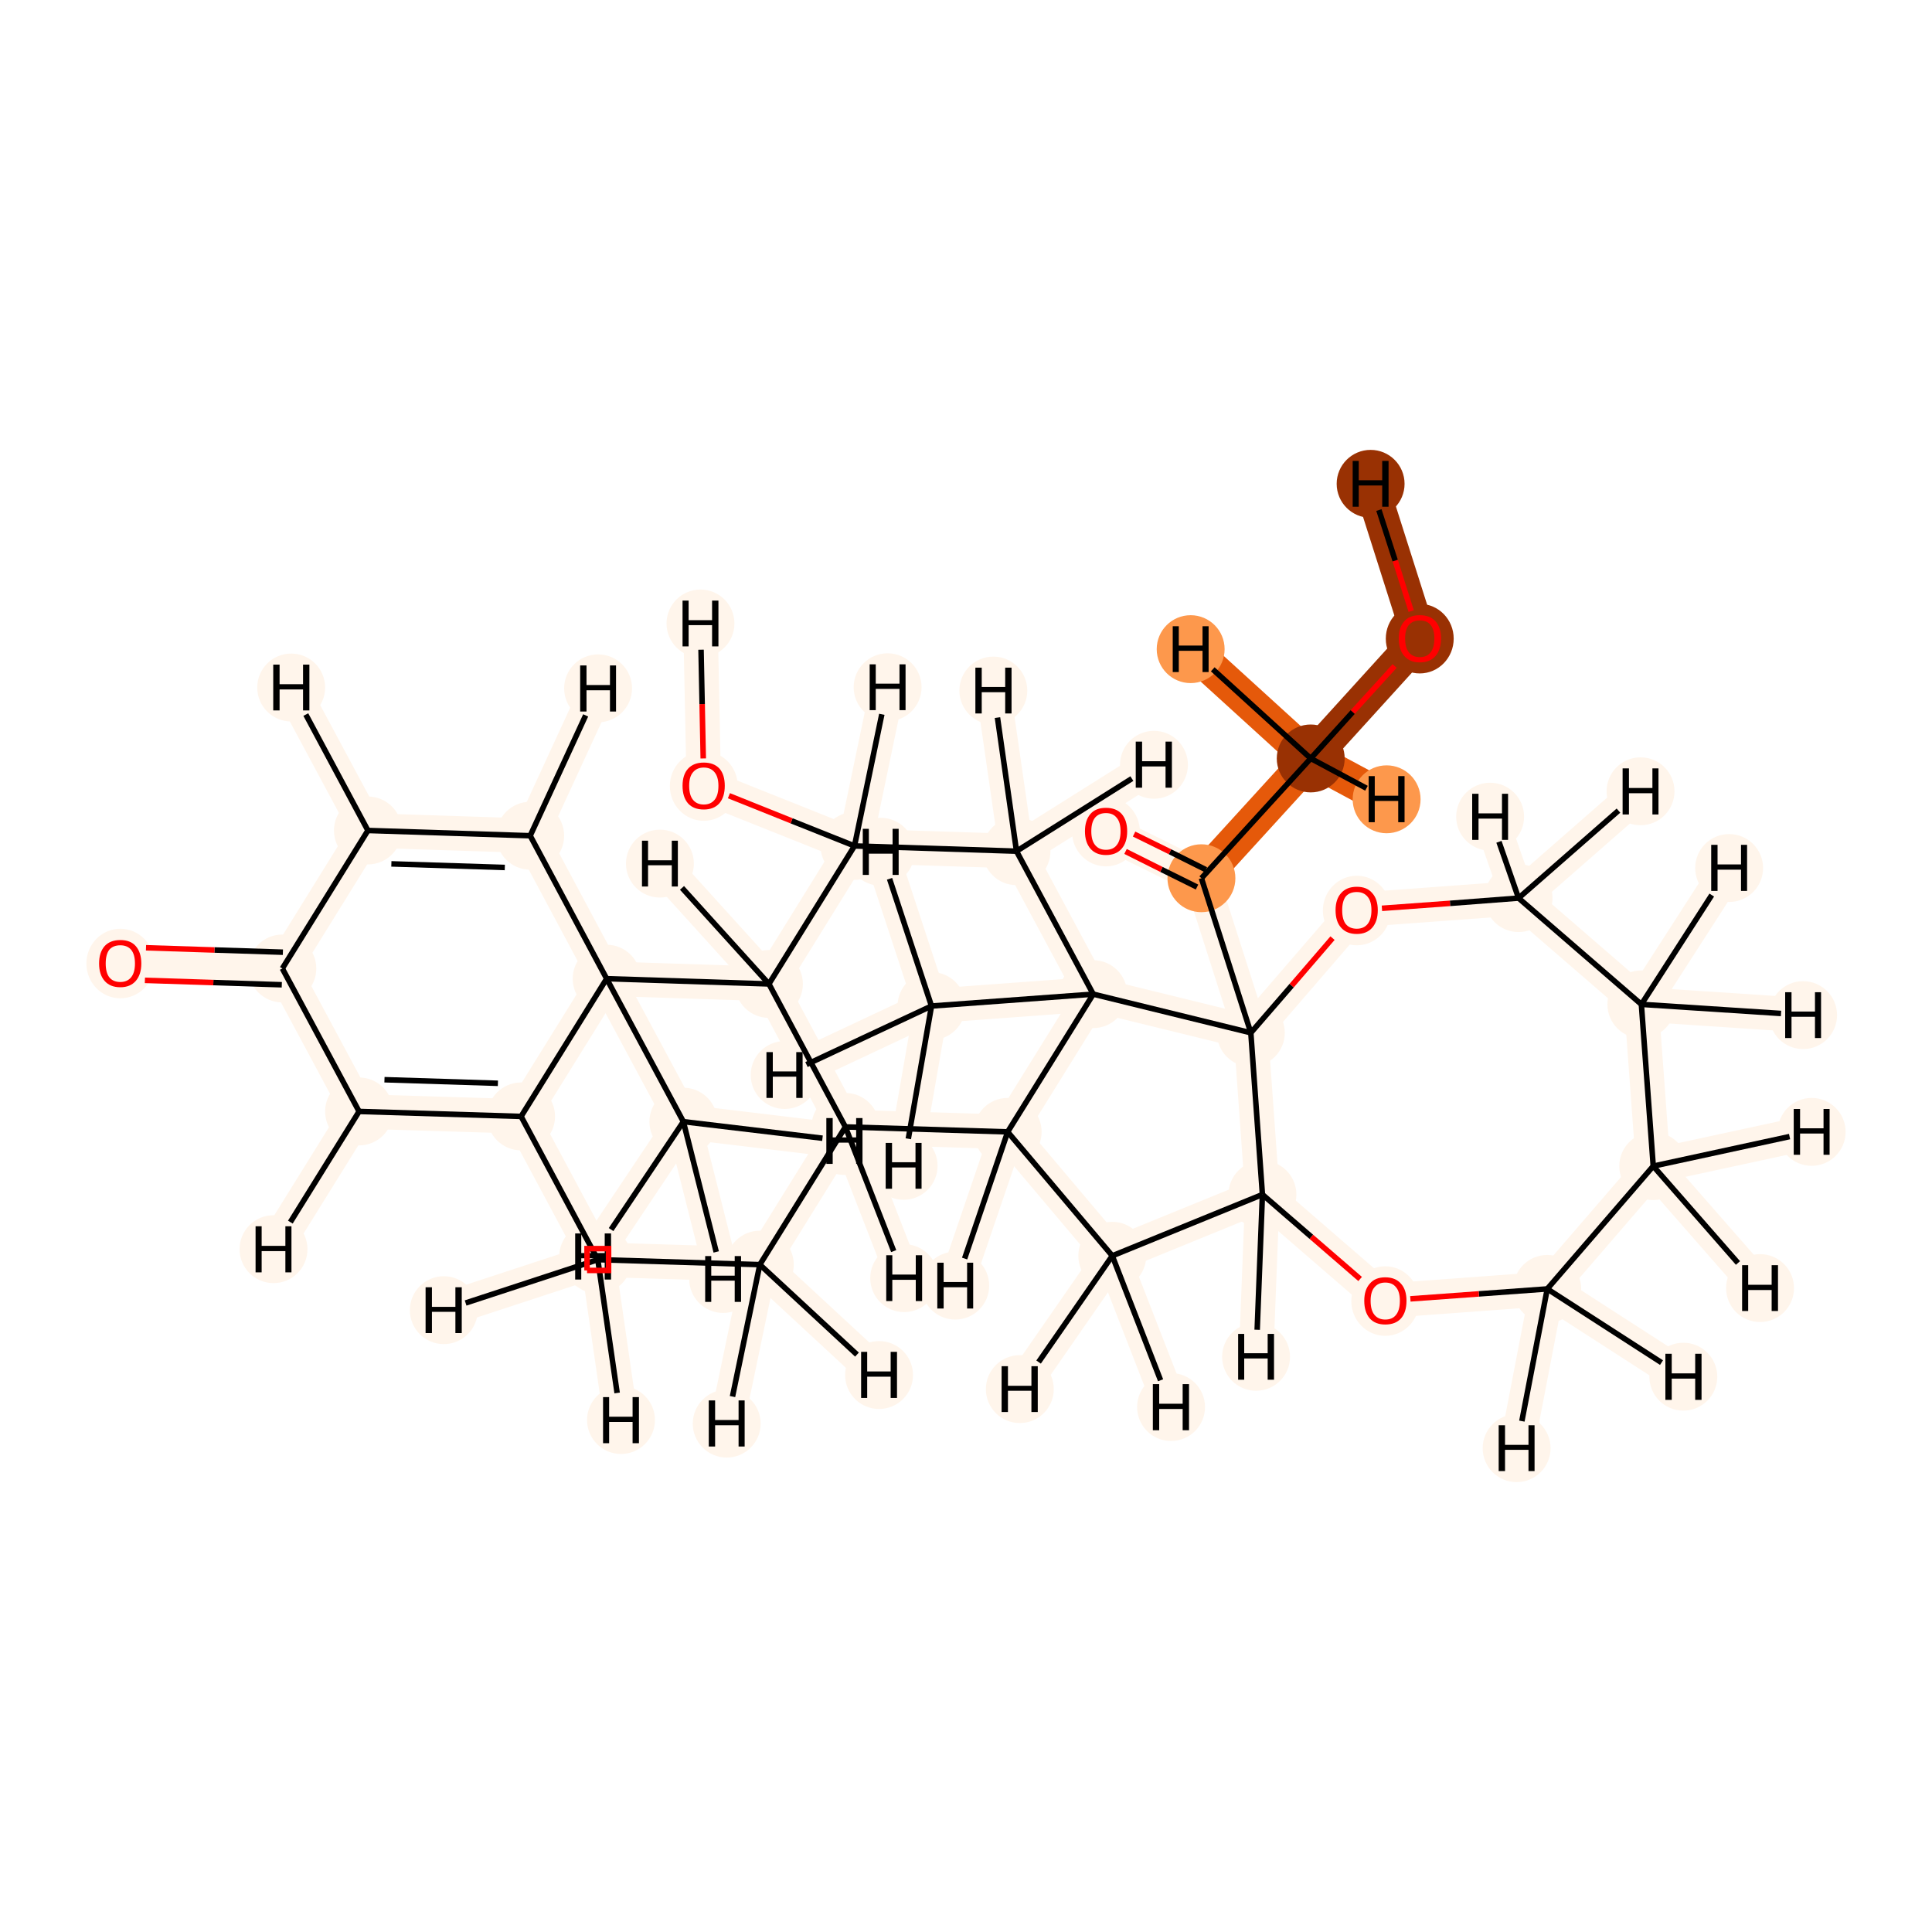 <?xml version='1.0' encoding='iso-8859-1'?>
<svg version='1.1' baseProfile='full'
              xmlns='http://www.w3.org/2000/svg'
                      xmlns:rdkit='http://www.rdkit.org/xml'
                      xmlns:xlink='http://www.w3.org/1999/xlink'
                  xml:space='preserve'
width='700px' height='700px' viewBox='0 0 700 700'>
<!-- END OF HEADER -->
<rect style='opacity:1.0;fill:#FFFFFF;stroke:none' width='700.0' height='700.0' x='0.0' y='0.0'> </rect>
<path d='M 514.4,231.3 L 474.9,274.8' style='fill:none;fill-rule:evenodd;stroke:#993103;stroke-width:12.5px;stroke-linecap:butt;stroke-linejoin:miter;stroke-opacity:1' />
<path d='M 514.4,231.3 L 496.6,175.3' style='fill:none;fill-rule:evenodd;stroke:#993103;stroke-width:12.5px;stroke-linecap:butt;stroke-linejoin:miter;stroke-opacity:1' />
<path d='M 474.9,274.8 L 435.3,318.2' style='fill:none;fill-rule:evenodd;stroke:#E5590A;stroke-width:12.5px;stroke-linecap:butt;stroke-linejoin:miter;stroke-opacity:1' />
<path d='M 474.9,274.8 L 431.4,235.2' style='fill:none;fill-rule:evenodd;stroke:#E5590A;stroke-width:12.5px;stroke-linecap:butt;stroke-linejoin:miter;stroke-opacity:1' />
<path d='M 474.9,274.8 L 502.4,289.6' style='fill:none;fill-rule:evenodd;stroke:#E5590A;stroke-width:12.5px;stroke-linecap:butt;stroke-linejoin:miter;stroke-opacity:1' />
<path d='M 435.3,318.2 L 400.7,301.1' style='fill:none;fill-rule:evenodd;stroke:#FFF5EB;stroke-width:12.5px;stroke-linecap:butt;stroke-linejoin:miter;stroke-opacity:1' />
<path d='M 435.3,318.2 L 453.2,374.2' style='fill:none;fill-rule:evenodd;stroke:#FFF5EB;stroke-width:12.5px;stroke-linecap:butt;stroke-linejoin:miter;stroke-opacity:1' />
<path d='M 453.2,374.2 L 491.6,329.7' style='fill:none;fill-rule:evenodd;stroke:#FFF5EB;stroke-width:12.5px;stroke-linecap:butt;stroke-linejoin:miter;stroke-opacity:1' />
<path d='M 453.2,374.2 L 457.4,432.8' style='fill:none;fill-rule:evenodd;stroke:#FFF5EB;stroke-width:12.5px;stroke-linecap:butt;stroke-linejoin:miter;stroke-opacity:1' />
<path d='M 453.2,374.2 L 396.1,360.2' style='fill:none;fill-rule:evenodd;stroke:#FFF5EB;stroke-width:12.5px;stroke-linecap:butt;stroke-linejoin:miter;stroke-opacity:1' />
<path d='M 491.6,329.7 L 550.2,325.4' style='fill:none;fill-rule:evenodd;stroke:#FFF5EB;stroke-width:12.5px;stroke-linecap:butt;stroke-linejoin:miter;stroke-opacity:1' />
<path d='M 550.2,325.4 L 594.7,363.9' style='fill:none;fill-rule:evenodd;stroke:#FFF5EB;stroke-width:12.5px;stroke-linecap:butt;stroke-linejoin:miter;stroke-opacity:1' />
<path d='M 550.2,325.4 L 594.4,286.7' style='fill:none;fill-rule:evenodd;stroke:#FFF5EB;stroke-width:12.5px;stroke-linecap:butt;stroke-linejoin:miter;stroke-opacity:1' />
<path d='M 550.2,325.4 L 539.9,295.9' style='fill:none;fill-rule:evenodd;stroke:#FFF5EB;stroke-width:12.5px;stroke-linecap:butt;stroke-linejoin:miter;stroke-opacity:1' />
<path d='M 594.7,363.9 L 599.0,422.5' style='fill:none;fill-rule:evenodd;stroke:#FFF5EB;stroke-width:12.5px;stroke-linecap:butt;stroke-linejoin:miter;stroke-opacity:1' />
<path d='M 594.7,363.9 L 653.3,367.8' style='fill:none;fill-rule:evenodd;stroke:#FFF5EB;stroke-width:12.5px;stroke-linecap:butt;stroke-linejoin:miter;stroke-opacity:1' />
<path d='M 594.7,363.9 L 626.5,314.5' style='fill:none;fill-rule:evenodd;stroke:#FFF5EB;stroke-width:12.5px;stroke-linecap:butt;stroke-linejoin:miter;stroke-opacity:1' />
<path d='M 599.0,422.5 L 560.6,467.0' style='fill:none;fill-rule:evenodd;stroke:#FFF5EB;stroke-width:12.5px;stroke-linecap:butt;stroke-linejoin:miter;stroke-opacity:1' />
<path d='M 599.0,422.5 L 637.7,466.7' style='fill:none;fill-rule:evenodd;stroke:#FFF5EB;stroke-width:12.5px;stroke-linecap:butt;stroke-linejoin:miter;stroke-opacity:1' />
<path d='M 599.0,422.5 L 656.4,410.1' style='fill:none;fill-rule:evenodd;stroke:#FFF5EB;stroke-width:12.5px;stroke-linecap:butt;stroke-linejoin:miter;stroke-opacity:1' />
<path d='M 560.6,467.0 L 501.9,471.3' style='fill:none;fill-rule:evenodd;stroke:#FFF5EB;stroke-width:12.5px;stroke-linecap:butt;stroke-linejoin:miter;stroke-opacity:1' />
<path d='M 560.6,467.0 L 549.5,524.7' style='fill:none;fill-rule:evenodd;stroke:#FFF5EB;stroke-width:12.5px;stroke-linecap:butt;stroke-linejoin:miter;stroke-opacity:1' />
<path d='M 560.6,467.0 L 609.9,498.8' style='fill:none;fill-rule:evenodd;stroke:#FFF5EB;stroke-width:12.5px;stroke-linecap:butt;stroke-linejoin:miter;stroke-opacity:1' />
<path d='M 501.9,471.3 L 457.4,432.8' style='fill:none;fill-rule:evenodd;stroke:#FFF5EB;stroke-width:12.5px;stroke-linecap:butt;stroke-linejoin:miter;stroke-opacity:1' />
<path d='M 457.4,432.8 L 403.0,455.0' style='fill:none;fill-rule:evenodd;stroke:#FFF5EB;stroke-width:12.5px;stroke-linecap:butt;stroke-linejoin:miter;stroke-opacity:1' />
<path d='M 457.4,432.8 L 455.1,491.6' style='fill:none;fill-rule:evenodd;stroke:#FFF5EB;stroke-width:12.5px;stroke-linecap:butt;stroke-linejoin:miter;stroke-opacity:1' />
<path d='M 403.0,455.0 L 365.1,410.1' style='fill:none;fill-rule:evenodd;stroke:#FFF5EB;stroke-width:12.5px;stroke-linecap:butt;stroke-linejoin:miter;stroke-opacity:1' />
<path d='M 403.0,455.0 L 424.3,509.8' style='fill:none;fill-rule:evenodd;stroke:#FFF5EB;stroke-width:12.5px;stroke-linecap:butt;stroke-linejoin:miter;stroke-opacity:1' />
<path d='M 403.0,455.0 L 369.5,503.3' style='fill:none;fill-rule:evenodd;stroke:#FFF5EB;stroke-width:12.5px;stroke-linecap:butt;stroke-linejoin:miter;stroke-opacity:1' />
<path d='M 365.1,410.1 L 396.1,360.2' style='fill:none;fill-rule:evenodd;stroke:#FFF5EB;stroke-width:12.5px;stroke-linecap:butt;stroke-linejoin:miter;stroke-opacity:1' />
<path d='M 365.1,410.1 L 306.3,408.3' style='fill:none;fill-rule:evenodd;stroke:#FFF5EB;stroke-width:12.5px;stroke-linecap:butt;stroke-linejoin:miter;stroke-opacity:1' />
<path d='M 365.1,410.1 L 346.1,465.8' style='fill:none;fill-rule:evenodd;stroke:#FFF5EB;stroke-width:12.5px;stroke-linecap:butt;stroke-linejoin:miter;stroke-opacity:1' />
<path d='M 396.1,360.2 L 337.5,364.5' style='fill:none;fill-rule:evenodd;stroke:#FFF5EB;stroke-width:12.5px;stroke-linecap:butt;stroke-linejoin:miter;stroke-opacity:1' />
<path d='M 396.1,360.2 L 368.3,308.4' style='fill:none;fill-rule:evenodd;stroke:#FFF5EB;stroke-width:12.5px;stroke-linecap:butt;stroke-linejoin:miter;stroke-opacity:1' />
<path d='M 337.5,364.5 L 284.3,389.5' style='fill:none;fill-rule:evenodd;stroke:#FFF5EB;stroke-width:12.5px;stroke-linecap:butt;stroke-linejoin:miter;stroke-opacity:1' />
<path d='M 337.5,364.5 L 319.1,308.6' style='fill:none;fill-rule:evenodd;stroke:#FFF5EB;stroke-width:12.5px;stroke-linecap:butt;stroke-linejoin:miter;stroke-opacity:1' />
<path d='M 337.5,364.5 L 327.4,422.4' style='fill:none;fill-rule:evenodd;stroke:#FFF5EB;stroke-width:12.5px;stroke-linecap:butt;stroke-linejoin:miter;stroke-opacity:1' />
<path d='M 368.3,308.4 L 309.6,306.5' style='fill:none;fill-rule:evenodd;stroke:#FFF5EB;stroke-width:12.5px;stroke-linecap:butt;stroke-linejoin:miter;stroke-opacity:1' />
<path d='M 368.3,308.4 L 359.9,250.2' style='fill:none;fill-rule:evenodd;stroke:#FFF5EB;stroke-width:12.5px;stroke-linecap:butt;stroke-linejoin:miter;stroke-opacity:1' />
<path d='M 368.3,308.4 L 418.1,277.1' style='fill:none;fill-rule:evenodd;stroke:#FFF5EB;stroke-width:12.5px;stroke-linecap:butt;stroke-linejoin:miter;stroke-opacity:1' />
<path d='M 309.6,306.5 L 255.0,284.7' style='fill:none;fill-rule:evenodd;stroke:#FFF5EB;stroke-width:12.5px;stroke-linecap:butt;stroke-linejoin:miter;stroke-opacity:1' />
<path d='M 309.6,306.5 L 278.6,356.5' style='fill:none;fill-rule:evenodd;stroke:#FFF5EB;stroke-width:12.5px;stroke-linecap:butt;stroke-linejoin:miter;stroke-opacity:1' />
<path d='M 309.6,306.5 L 321.6,249.0' style='fill:none;fill-rule:evenodd;stroke:#FFF5EB;stroke-width:12.5px;stroke-linecap:butt;stroke-linejoin:miter;stroke-opacity:1' />
<path d='M 255.0,284.7 L 253.8,225.9' style='fill:none;fill-rule:evenodd;stroke:#FFF5EB;stroke-width:12.5px;stroke-linecap:butt;stroke-linejoin:miter;stroke-opacity:1' />
<path d='M 278.6,356.5 L 306.3,408.3' style='fill:none;fill-rule:evenodd;stroke:#FFF5EB;stroke-width:12.5px;stroke-linecap:butt;stroke-linejoin:miter;stroke-opacity:1' />
<path d='M 278.6,356.5 L 219.8,354.6' style='fill:none;fill-rule:evenodd;stroke:#FFF5EB;stroke-width:12.5px;stroke-linecap:butt;stroke-linejoin:miter;stroke-opacity:1' />
<path d='M 278.6,356.5 L 239.1,312.9' style='fill:none;fill-rule:evenodd;stroke:#FFF5EB;stroke-width:12.5px;stroke-linecap:butt;stroke-linejoin:miter;stroke-opacity:1' />
<path d='M 306.3,408.3 L 275.3,458.2' style='fill:none;fill-rule:evenodd;stroke:#FFF5EB;stroke-width:12.5px;stroke-linecap:butt;stroke-linejoin:miter;stroke-opacity:1' />
<path d='M 306.3,408.3 L 327.6,463.1' style='fill:none;fill-rule:evenodd;stroke:#FFF5EB;stroke-width:12.5px;stroke-linecap:butt;stroke-linejoin:miter;stroke-opacity:1' />
<path d='M 275.3,458.2 L 216.6,456.4' style='fill:none;fill-rule:evenodd;stroke:#FFF5EB;stroke-width:12.5px;stroke-linecap:butt;stroke-linejoin:miter;stroke-opacity:1' />
<path d='M 275.3,458.2 L 263.3,515.8' style='fill:none;fill-rule:evenodd;stroke:#FFF5EB;stroke-width:12.5px;stroke-linecap:butt;stroke-linejoin:miter;stroke-opacity:1' />
<path d='M 275.3,458.2 L 318.5,498.2' style='fill:none;fill-rule:evenodd;stroke:#FFF5EB;stroke-width:12.5px;stroke-linecap:butt;stroke-linejoin:miter;stroke-opacity:1' />
<path d='M 216.6,456.4 L 188.8,404.5' style='fill:none;fill-rule:evenodd;stroke:#FFF5EB;stroke-width:12.5px;stroke-linecap:butt;stroke-linejoin:miter;stroke-opacity:1' />
<path d='M 216.6,456.4 L 160.8,474.7' style='fill:none;fill-rule:evenodd;stroke:#FFF5EB;stroke-width:12.5px;stroke-linecap:butt;stroke-linejoin:miter;stroke-opacity:1' />
<path d='M 216.6,456.4 L 225.0,514.5' style='fill:none;fill-rule:evenodd;stroke:#FFF5EB;stroke-width:12.5px;stroke-linecap:butt;stroke-linejoin:miter;stroke-opacity:1' />
<path d='M 188.8,404.5 L 130.1,402.7' style='fill:none;fill-rule:evenodd;stroke:#FFF5EB;stroke-width:12.5px;stroke-linecap:butt;stroke-linejoin:miter;stroke-opacity:1' />
<path d='M 188.8,404.5 L 219.8,354.6' style='fill:none;fill-rule:evenodd;stroke:#FFF5EB;stroke-width:12.5px;stroke-linecap:butt;stroke-linejoin:miter;stroke-opacity:1' />
<path d='M 130.1,402.7 L 102.3,350.9' style='fill:none;fill-rule:evenodd;stroke:#FFF5EB;stroke-width:12.5px;stroke-linecap:butt;stroke-linejoin:miter;stroke-opacity:1' />
<path d='M 130.1,402.7 L 99.1,452.6' style='fill:none;fill-rule:evenodd;stroke:#FFF5EB;stroke-width:12.5px;stroke-linecap:butt;stroke-linejoin:miter;stroke-opacity:1' />
<path d='M 102.3,350.9 L 43.6,349.0' style='fill:none;fill-rule:evenodd;stroke:#FFF5EB;stroke-width:12.5px;stroke-linecap:butt;stroke-linejoin:miter;stroke-opacity:1' />
<path d='M 102.3,350.9 L 133.3,300.9' style='fill:none;fill-rule:evenodd;stroke:#FFF5EB;stroke-width:12.5px;stroke-linecap:butt;stroke-linejoin:miter;stroke-opacity:1' />
<path d='M 133.3,300.9 L 192.1,302.8' style='fill:none;fill-rule:evenodd;stroke:#FFF5EB;stroke-width:12.5px;stroke-linecap:butt;stroke-linejoin:miter;stroke-opacity:1' />
<path d='M 133.3,300.9 L 105.5,249.1' style='fill:none;fill-rule:evenodd;stroke:#FFF5EB;stroke-width:12.5px;stroke-linecap:butt;stroke-linejoin:miter;stroke-opacity:1' />
<path d='M 192.1,302.8 L 219.8,354.6' style='fill:none;fill-rule:evenodd;stroke:#FFF5EB;stroke-width:12.5px;stroke-linecap:butt;stroke-linejoin:miter;stroke-opacity:1' />
<path d='M 192.1,302.8 L 216.7,249.4' style='fill:none;fill-rule:evenodd;stroke:#FFF5EB;stroke-width:12.5px;stroke-linecap:butt;stroke-linejoin:miter;stroke-opacity:1' />
<path d='M 219.8,354.6 L 247.6,406.4' style='fill:none;fill-rule:evenodd;stroke:#FFF5EB;stroke-width:12.5px;stroke-linecap:butt;stroke-linejoin:miter;stroke-opacity:1' />
<path d='M 247.6,406.4 L 262.0,463.4' style='fill:none;fill-rule:evenodd;stroke:#FFF5EB;stroke-width:12.5px;stroke-linecap:butt;stroke-linejoin:miter;stroke-opacity:1' />
<path d='M 247.6,406.4 L 214.9,455.3' style='fill:none;fill-rule:evenodd;stroke:#FFF5EB;stroke-width:12.5px;stroke-linecap:butt;stroke-linejoin:miter;stroke-opacity:1' />
<path d='M 247.6,406.4 L 305.9,413.4' style='fill:none;fill-rule:evenodd;stroke:#FFF5EB;stroke-width:12.5px;stroke-linecap:butt;stroke-linejoin:miter;stroke-opacity:1' />
<ellipse cx='514.4' cy='231.4' rx='11.8' ry='12.1'  style='fill:#993103;fill-rule:evenodd;stroke:#993103;stroke-width:1.0px;stroke-linecap:butt;stroke-linejoin:miter;stroke-opacity:1' />
<ellipse cx='474.9' cy='274.8' rx='11.8' ry='11.8'  style='fill:#993103;fill-rule:evenodd;stroke:#993103;stroke-width:1.0px;stroke-linecap:butt;stroke-linejoin:miter;stroke-opacity:1' />
<ellipse cx='435.3' cy='318.2' rx='11.8' ry='11.8'  style='fill:#FD984C;fill-rule:evenodd;stroke:#FD984C;stroke-width:1.0px;stroke-linecap:butt;stroke-linejoin:miter;stroke-opacity:1' />
<ellipse cx='400.7' cy='301.3' rx='11.8' ry='12.1'  style='fill:#FFF5EB;fill-rule:evenodd;stroke:#FFF5EB;stroke-width:1.0px;stroke-linecap:butt;stroke-linejoin:miter;stroke-opacity:1' />
<ellipse cx='453.2' cy='374.2' rx='11.8' ry='11.8'  style='fill:#FFF5EB;fill-rule:evenodd;stroke:#FFF5EB;stroke-width:1.0px;stroke-linecap:butt;stroke-linejoin:miter;stroke-opacity:1' />
<ellipse cx='491.6' cy='329.9' rx='11.8' ry='12.1'  style='fill:#FFF5EB;fill-rule:evenodd;stroke:#FFF5EB;stroke-width:1.0px;stroke-linecap:butt;stroke-linejoin:miter;stroke-opacity:1' />
<ellipse cx='550.2' cy='325.4' rx='11.8' ry='11.8'  style='fill:#FFF5EB;fill-rule:evenodd;stroke:#FFF5EB;stroke-width:1.0px;stroke-linecap:butt;stroke-linejoin:miter;stroke-opacity:1' />
<ellipse cx='594.7' cy='363.9' rx='11.8' ry='11.8'  style='fill:#FFF5EB;fill-rule:evenodd;stroke:#FFF5EB;stroke-width:1.0px;stroke-linecap:butt;stroke-linejoin:miter;stroke-opacity:1' />
<ellipse cx='599.0' cy='422.5' rx='11.8' ry='11.8'  style='fill:#FFF5EB;fill-rule:evenodd;stroke:#FFF5EB;stroke-width:1.0px;stroke-linecap:butt;stroke-linejoin:miter;stroke-opacity:1' />
<ellipse cx='560.6' cy='467.0' rx='11.8' ry='11.8'  style='fill:#FFF5EB;fill-rule:evenodd;stroke:#FFF5EB;stroke-width:1.0px;stroke-linecap:butt;stroke-linejoin:miter;stroke-opacity:1' />
<ellipse cx='501.9' cy='471.4' rx='11.8' ry='12.1'  style='fill:#FFF5EB;fill-rule:evenodd;stroke:#FFF5EB;stroke-width:1.0px;stroke-linecap:butt;stroke-linejoin:miter;stroke-opacity:1' />
<ellipse cx='457.4' cy='432.8' rx='11.8' ry='11.8'  style='fill:#FFF5EB;fill-rule:evenodd;stroke:#FFF5EB;stroke-width:1.0px;stroke-linecap:butt;stroke-linejoin:miter;stroke-opacity:1' />
<ellipse cx='403.0' cy='455.0' rx='11.8' ry='11.8'  style='fill:#FFF5EB;fill-rule:evenodd;stroke:#FFF5EB;stroke-width:1.0px;stroke-linecap:butt;stroke-linejoin:miter;stroke-opacity:1' />
<ellipse cx='365.1' cy='410.1' rx='11.8' ry='11.8'  style='fill:#FFF5EB;fill-rule:evenodd;stroke:#FFF5EB;stroke-width:1.0px;stroke-linecap:butt;stroke-linejoin:miter;stroke-opacity:1' />
<ellipse cx='396.1' cy='360.2' rx='11.8' ry='11.8'  style='fill:#FFF5EB;fill-rule:evenodd;stroke:#FFF5EB;stroke-width:1.0px;stroke-linecap:butt;stroke-linejoin:miter;stroke-opacity:1' />
<ellipse cx='337.5' cy='364.5' rx='11.8' ry='11.8'  style='fill:#FFF5EB;fill-rule:evenodd;stroke:#FFF5EB;stroke-width:1.0px;stroke-linecap:butt;stroke-linejoin:miter;stroke-opacity:1' />
<ellipse cx='368.3' cy='308.4' rx='11.8' ry='11.8'  style='fill:#FFF5EB;fill-rule:evenodd;stroke:#FFF5EB;stroke-width:1.0px;stroke-linecap:butt;stroke-linejoin:miter;stroke-opacity:1' />
<ellipse cx='309.6' cy='306.5' rx='11.8' ry='11.8'  style='fill:#FFF5EB;fill-rule:evenodd;stroke:#FFF5EB;stroke-width:1.0px;stroke-linecap:butt;stroke-linejoin:miter;stroke-opacity:1' />
<ellipse cx='255.0' cy='284.8' rx='11.8' ry='12.1'  style='fill:#FFF5EB;fill-rule:evenodd;stroke:#FFF5EB;stroke-width:1.0px;stroke-linecap:butt;stroke-linejoin:miter;stroke-opacity:1' />
<ellipse cx='278.6' cy='356.5' rx='11.8' ry='11.8'  style='fill:#FFF5EB;fill-rule:evenodd;stroke:#FFF5EB;stroke-width:1.0px;stroke-linecap:butt;stroke-linejoin:miter;stroke-opacity:1' />
<ellipse cx='306.3' cy='408.3' rx='11.8' ry='11.8'  style='fill:#FFF5EB;fill-rule:evenodd;stroke:#FFF5EB;stroke-width:1.0px;stroke-linecap:butt;stroke-linejoin:miter;stroke-opacity:1' />
<ellipse cx='275.3' cy='458.2' rx='11.8' ry='11.8'  style='fill:#FFF5EB;fill-rule:evenodd;stroke:#FFF5EB;stroke-width:1.0px;stroke-linecap:butt;stroke-linejoin:miter;stroke-opacity:1' />
<ellipse cx='216.6' cy='456.4' rx='11.8' ry='11.8'  style='fill:#FFF5EB;fill-rule:evenodd;stroke:#FFF5EB;stroke-width:1.0px;stroke-linecap:butt;stroke-linejoin:miter;stroke-opacity:1' />
<ellipse cx='188.8' cy='404.5' rx='11.8' ry='11.8'  style='fill:#FFF5EB;fill-rule:evenodd;stroke:#FFF5EB;stroke-width:1.0px;stroke-linecap:butt;stroke-linejoin:miter;stroke-opacity:1' />
<ellipse cx='130.1' cy='402.7' rx='11.8' ry='11.8'  style='fill:#FFF5EB;fill-rule:evenodd;stroke:#FFF5EB;stroke-width:1.0px;stroke-linecap:butt;stroke-linejoin:miter;stroke-opacity:1' />
<ellipse cx='102.3' cy='350.9' rx='11.8' ry='11.8'  style='fill:#FFF5EB;fill-rule:evenodd;stroke:#FFF5EB;stroke-width:1.0px;stroke-linecap:butt;stroke-linejoin:miter;stroke-opacity:1' />
<ellipse cx='43.6' cy='349.1' rx='11.8' ry='12.1'  style='fill:#FFF5EB;fill-rule:evenodd;stroke:#FFF5EB;stroke-width:1.0px;stroke-linecap:butt;stroke-linejoin:miter;stroke-opacity:1' />
<ellipse cx='133.3' cy='300.9' rx='11.8' ry='11.8'  style='fill:#FFF5EB;fill-rule:evenodd;stroke:#FFF5EB;stroke-width:1.0px;stroke-linecap:butt;stroke-linejoin:miter;stroke-opacity:1' />
<ellipse cx='192.1' cy='302.8' rx='11.8' ry='11.8'  style='fill:#FFF5EB;fill-rule:evenodd;stroke:#FFF5EB;stroke-width:1.0px;stroke-linecap:butt;stroke-linejoin:miter;stroke-opacity:1' />
<ellipse cx='219.8' cy='354.6' rx='11.8' ry='11.8'  style='fill:#FFF5EB;fill-rule:evenodd;stroke:#FFF5EB;stroke-width:1.0px;stroke-linecap:butt;stroke-linejoin:miter;stroke-opacity:1' />
<ellipse cx='247.6' cy='406.4' rx='11.8' ry='11.8'  style='fill:#FFF5EB;fill-rule:evenodd;stroke:#FFF5EB;stroke-width:1.0px;stroke-linecap:butt;stroke-linejoin:miter;stroke-opacity:1' />
<ellipse cx='496.6' cy='175.3' rx='11.8' ry='11.8'  style='fill:#993103;fill-rule:evenodd;stroke:#993103;stroke-width:1.0px;stroke-linecap:butt;stroke-linejoin:miter;stroke-opacity:1' />
<ellipse cx='431.4' cy='235.2' rx='11.8' ry='11.8'  style='fill:#FD984C;fill-rule:evenodd;stroke:#FD984C;stroke-width:1.0px;stroke-linecap:butt;stroke-linejoin:miter;stroke-opacity:1' />
<ellipse cx='502.4' cy='289.6' rx='11.8' ry='11.8'  style='fill:#FD984C;fill-rule:evenodd;stroke:#FD984C;stroke-width:1.0px;stroke-linecap:butt;stroke-linejoin:miter;stroke-opacity:1' />
<ellipse cx='594.4' cy='286.7' rx='11.8' ry='11.8'  style='fill:#FFF5EB;fill-rule:evenodd;stroke:#FFF5EB;stroke-width:1.0px;stroke-linecap:butt;stroke-linejoin:miter;stroke-opacity:1' />
<ellipse cx='539.9' cy='295.9' rx='11.8' ry='11.8'  style='fill:#FFF5EB;fill-rule:evenodd;stroke:#FFF5EB;stroke-width:1.0px;stroke-linecap:butt;stroke-linejoin:miter;stroke-opacity:1' />
<ellipse cx='653.3' cy='367.8' rx='11.8' ry='11.8'  style='fill:#FFF5EB;fill-rule:evenodd;stroke:#FFF5EB;stroke-width:1.0px;stroke-linecap:butt;stroke-linejoin:miter;stroke-opacity:1' />
<ellipse cx='626.5' cy='314.5' rx='11.8' ry='11.8'  style='fill:#FFF5EB;fill-rule:evenodd;stroke:#FFF5EB;stroke-width:1.0px;stroke-linecap:butt;stroke-linejoin:miter;stroke-opacity:1' />
<ellipse cx='637.7' cy='466.7' rx='11.8' ry='11.8'  style='fill:#FFF5EB;fill-rule:evenodd;stroke:#FFF5EB;stroke-width:1.0px;stroke-linecap:butt;stroke-linejoin:miter;stroke-opacity:1' />
<ellipse cx='656.4' cy='410.1' rx='11.8' ry='11.8'  style='fill:#FFF5EB;fill-rule:evenodd;stroke:#FFF5EB;stroke-width:1.0px;stroke-linecap:butt;stroke-linejoin:miter;stroke-opacity:1' />
<ellipse cx='549.5' cy='524.7' rx='11.8' ry='11.8'  style='fill:#FFF5EB;fill-rule:evenodd;stroke:#FFF5EB;stroke-width:1.0px;stroke-linecap:butt;stroke-linejoin:miter;stroke-opacity:1' />
<ellipse cx='609.9' cy='498.8' rx='11.8' ry='11.8'  style='fill:#FFF5EB;fill-rule:evenodd;stroke:#FFF5EB;stroke-width:1.0px;stroke-linecap:butt;stroke-linejoin:miter;stroke-opacity:1' />
<ellipse cx='455.1' cy='491.6' rx='11.8' ry='11.8'  style='fill:#FFF5EB;fill-rule:evenodd;stroke:#FFF5EB;stroke-width:1.0px;stroke-linecap:butt;stroke-linejoin:miter;stroke-opacity:1' />
<ellipse cx='424.3' cy='509.8' rx='11.8' ry='11.8'  style='fill:#FFF5EB;fill-rule:evenodd;stroke:#FFF5EB;stroke-width:1.0px;stroke-linecap:butt;stroke-linejoin:miter;stroke-opacity:1' />
<ellipse cx='369.5' cy='503.3' rx='11.8' ry='11.8'  style='fill:#FFF5EB;fill-rule:evenodd;stroke:#FFF5EB;stroke-width:1.0px;stroke-linecap:butt;stroke-linejoin:miter;stroke-opacity:1' />
<ellipse cx='346.1' cy='465.8' rx='11.8' ry='11.8'  style='fill:#FFF5EB;fill-rule:evenodd;stroke:#FFF5EB;stroke-width:1.0px;stroke-linecap:butt;stroke-linejoin:miter;stroke-opacity:1' />
<ellipse cx='284.3' cy='389.5' rx='11.8' ry='11.8'  style='fill:#FFF5EB;fill-rule:evenodd;stroke:#FFF5EB;stroke-width:1.0px;stroke-linecap:butt;stroke-linejoin:miter;stroke-opacity:1' />
<ellipse cx='319.1' cy='308.6' rx='11.8' ry='11.8'  style='fill:#FFF5EB;fill-rule:evenodd;stroke:#FFF5EB;stroke-width:1.0px;stroke-linecap:butt;stroke-linejoin:miter;stroke-opacity:1' />
<ellipse cx='327.4' cy='422.4' rx='11.8' ry='11.8'  style='fill:#FFF5EB;fill-rule:evenodd;stroke:#FFF5EB;stroke-width:1.0px;stroke-linecap:butt;stroke-linejoin:miter;stroke-opacity:1' />
<ellipse cx='359.9' cy='250.2' rx='11.8' ry='11.8'  style='fill:#FFF5EB;fill-rule:evenodd;stroke:#FFF5EB;stroke-width:1.0px;stroke-linecap:butt;stroke-linejoin:miter;stroke-opacity:1' />
<ellipse cx='418.1' cy='277.1' rx='11.8' ry='11.8'  style='fill:#FFF5EB;fill-rule:evenodd;stroke:#FFF5EB;stroke-width:1.0px;stroke-linecap:butt;stroke-linejoin:miter;stroke-opacity:1' />
<ellipse cx='321.6' cy='249.0' rx='11.8' ry='11.8'  style='fill:#FFF5EB;fill-rule:evenodd;stroke:#FFF5EB;stroke-width:1.0px;stroke-linecap:butt;stroke-linejoin:miter;stroke-opacity:1' />
<ellipse cx='253.8' cy='225.9' rx='11.8' ry='11.8'  style='fill:#FFF5EB;fill-rule:evenodd;stroke:#FFF5EB;stroke-width:1.0px;stroke-linecap:butt;stroke-linejoin:miter;stroke-opacity:1' />
<ellipse cx='239.1' cy='312.9' rx='11.8' ry='11.8'  style='fill:#FFF5EB;fill-rule:evenodd;stroke:#FFF5EB;stroke-width:1.0px;stroke-linecap:butt;stroke-linejoin:miter;stroke-opacity:1' />
<ellipse cx='327.6' cy='463.1' rx='11.8' ry='11.8'  style='fill:#FFF5EB;fill-rule:evenodd;stroke:#FFF5EB;stroke-width:1.0px;stroke-linecap:butt;stroke-linejoin:miter;stroke-opacity:1' />
<ellipse cx='263.3' cy='515.8' rx='11.8' ry='11.8'  style='fill:#FFF5EB;fill-rule:evenodd;stroke:#FFF5EB;stroke-width:1.0px;stroke-linecap:butt;stroke-linejoin:miter;stroke-opacity:1' />
<ellipse cx='318.5' cy='498.2' rx='11.8' ry='11.8'  style='fill:#FFF5EB;fill-rule:evenodd;stroke:#FFF5EB;stroke-width:1.0px;stroke-linecap:butt;stroke-linejoin:miter;stroke-opacity:1' />
<ellipse cx='160.8' cy='474.7' rx='11.8' ry='11.8'  style='fill:#FFF5EB;fill-rule:evenodd;stroke:#FFF5EB;stroke-width:1.0px;stroke-linecap:butt;stroke-linejoin:miter;stroke-opacity:1' />
<ellipse cx='225.0' cy='514.5' rx='11.8' ry='11.8'  style='fill:#FFF5EB;fill-rule:evenodd;stroke:#FFF5EB;stroke-width:1.0px;stroke-linecap:butt;stroke-linejoin:miter;stroke-opacity:1' />
<ellipse cx='99.1' cy='452.6' rx='11.8' ry='11.8'  style='fill:#FFF5EB;fill-rule:evenodd;stroke:#FFF5EB;stroke-width:1.0px;stroke-linecap:butt;stroke-linejoin:miter;stroke-opacity:1' />
<ellipse cx='105.5' cy='249.1' rx='11.8' ry='11.8'  style='fill:#FFF5EB;fill-rule:evenodd;stroke:#FFF5EB;stroke-width:1.0px;stroke-linecap:butt;stroke-linejoin:miter;stroke-opacity:1' />
<ellipse cx='216.7' cy='249.4' rx='11.8' ry='11.8'  style='fill:#FFF5EB;fill-rule:evenodd;stroke:#FFF5EB;stroke-width:1.0px;stroke-linecap:butt;stroke-linejoin:miter;stroke-opacity:1' />
<ellipse cx='262.0' cy='463.4' rx='11.8' ry='11.8'  style='fill:#FFF5EB;fill-rule:evenodd;stroke:#FFF5EB;stroke-width:1.0px;stroke-linecap:butt;stroke-linejoin:miter;stroke-opacity:1' />
<ellipse cx='214.9' cy='455.3' rx='11.8' ry='11.8'  style='fill:#FFF5EB;fill-rule:evenodd;stroke:#FFF5EB;stroke-width:1.0px;stroke-linecap:butt;stroke-linejoin:miter;stroke-opacity:1' />
<ellipse cx='305.9' cy='413.4' rx='11.8' ry='11.8'  style='fill:#FFF5EB;fill-rule:evenodd;stroke:#FFF5EB;stroke-width:1.0px;stroke-linecap:butt;stroke-linejoin:miter;stroke-opacity:1' />
<path class='bond-0 atom-0 atom-1' d='M 505.3,241.3 L 490.1,258.0' style='fill:none;fill-rule:evenodd;stroke:#FF0000;stroke-width:2.0px;stroke-linecap:butt;stroke-linejoin:miter;stroke-opacity:1' />
<path class='bond-0 atom-0 atom-1' d='M 490.1,258.0 L 474.9,274.8' style='fill:none;fill-rule:evenodd;stroke:#000000;stroke-width:2.0px;stroke-linecap:butt;stroke-linejoin:miter;stroke-opacity:1' />
<path class='bond-35 atom-0 atom-31' d='M 511.3,221.4 L 505.5,203.1' style='fill:none;fill-rule:evenodd;stroke:#FF0000;stroke-width:2.0px;stroke-linecap:butt;stroke-linejoin:miter;stroke-opacity:1' />
<path class='bond-35 atom-0 atom-31' d='M 505.5,203.1 L 499.6,184.8' style='fill:none;fill-rule:evenodd;stroke:#000000;stroke-width:2.0px;stroke-linecap:butt;stroke-linejoin:miter;stroke-opacity:1' />
<path class='bond-1 atom-1 atom-2' d='M 474.9,274.8 L 435.3,318.2' style='fill:none;fill-rule:evenodd;stroke:#000000;stroke-width:2.0px;stroke-linecap:butt;stroke-linejoin:miter;stroke-opacity:1' />
<path class='bond-36 atom-1 atom-32' d='M 474.9,274.8 L 439.4,242.5' style='fill:none;fill-rule:evenodd;stroke:#000000;stroke-width:2.0px;stroke-linecap:butt;stroke-linejoin:miter;stroke-opacity:1' />
<path class='bond-37 atom-1 atom-33' d='M 474.9,274.8 L 495.1,285.6' style='fill:none;fill-rule:evenodd;stroke:#000000;stroke-width:2.0px;stroke-linecap:butt;stroke-linejoin:miter;stroke-opacity:1' />
<path class='bond-2 atom-2 atom-3' d='M 436.9,315.1 L 423.9,308.6' style='fill:none;fill-rule:evenodd;stroke:#000000;stroke-width:2.0px;stroke-linecap:butt;stroke-linejoin:miter;stroke-opacity:1' />
<path class='bond-2 atom-2 atom-3' d='M 423.9,308.6 L 410.9,302.2' style='fill:none;fill-rule:evenodd;stroke:#FF0000;stroke-width:2.0px;stroke-linecap:butt;stroke-linejoin:miter;stroke-opacity:1' />
<path class='bond-2 atom-2 atom-3' d='M 433.7,321.4 L 420.8,315.0' style='fill:none;fill-rule:evenodd;stroke:#000000;stroke-width:2.0px;stroke-linecap:butt;stroke-linejoin:miter;stroke-opacity:1' />
<path class='bond-2 atom-2 atom-3' d='M 420.8,315.0 L 407.8,308.5' style='fill:none;fill-rule:evenodd;stroke:#FF0000;stroke-width:2.0px;stroke-linecap:butt;stroke-linejoin:miter;stroke-opacity:1' />
<path class='bond-3 atom-2 atom-4' d='M 435.3,318.2 L 453.2,374.2' style='fill:none;fill-rule:evenodd;stroke:#000000;stroke-width:2.0px;stroke-linecap:butt;stroke-linejoin:miter;stroke-opacity:1' />
<path class='bond-4 atom-4 atom-5' d='M 453.2,374.2 L 468.0,357.1' style='fill:none;fill-rule:evenodd;stroke:#000000;stroke-width:2.0px;stroke-linecap:butt;stroke-linejoin:miter;stroke-opacity:1' />
<path class='bond-4 atom-4 atom-5' d='M 468.0,357.1 L 482.8,339.9' style='fill:none;fill-rule:evenodd;stroke:#FF0000;stroke-width:2.0px;stroke-linecap:butt;stroke-linejoin:miter;stroke-opacity:1' />
<path class='bond-30 atom-11 atom-4' d='M 457.4,432.8 L 453.2,374.2' style='fill:none;fill-rule:evenodd;stroke:#000000;stroke-width:2.0px;stroke-linecap:butt;stroke-linejoin:miter;stroke-opacity:1' />
<path class='bond-33 atom-14 atom-4' d='M 396.1,360.2 L 453.2,374.2' style='fill:none;fill-rule:evenodd;stroke:#000000;stroke-width:2.0px;stroke-linecap:butt;stroke-linejoin:miter;stroke-opacity:1' />
<path class='bond-5 atom-5 atom-6' d='M 500.7,329.1 L 525.4,327.3' style='fill:none;fill-rule:evenodd;stroke:#FF0000;stroke-width:2.0px;stroke-linecap:butt;stroke-linejoin:miter;stroke-opacity:1' />
<path class='bond-5 atom-5 atom-6' d='M 525.4,327.3 L 550.2,325.4' style='fill:none;fill-rule:evenodd;stroke:#000000;stroke-width:2.0px;stroke-linecap:butt;stroke-linejoin:miter;stroke-opacity:1' />
<path class='bond-6 atom-6 atom-7' d='M 550.2,325.4 L 594.7,363.9' style='fill:none;fill-rule:evenodd;stroke:#000000;stroke-width:2.0px;stroke-linecap:butt;stroke-linejoin:miter;stroke-opacity:1' />
<path class='bond-38 atom-6 atom-34' d='M 550.2,325.4 L 586.4,293.7' style='fill:none;fill-rule:evenodd;stroke:#000000;stroke-width:2.0px;stroke-linecap:butt;stroke-linejoin:miter;stroke-opacity:1' />
<path class='bond-39 atom-6 atom-35' d='M 550.2,325.4 L 543.1,305.0' style='fill:none;fill-rule:evenodd;stroke:#000000;stroke-width:2.0px;stroke-linecap:butt;stroke-linejoin:miter;stroke-opacity:1' />
<path class='bond-7 atom-7 atom-8' d='M 594.7,363.9 L 599.0,422.5' style='fill:none;fill-rule:evenodd;stroke:#000000;stroke-width:2.0px;stroke-linecap:butt;stroke-linejoin:miter;stroke-opacity:1' />
<path class='bond-40 atom-7 atom-36' d='M 594.7,363.9 L 645.3,367.2' style='fill:none;fill-rule:evenodd;stroke:#000000;stroke-width:2.0px;stroke-linecap:butt;stroke-linejoin:miter;stroke-opacity:1' />
<path class='bond-41 atom-7 atom-37' d='M 594.7,363.9 L 620.2,324.3' style='fill:none;fill-rule:evenodd;stroke:#000000;stroke-width:2.0px;stroke-linecap:butt;stroke-linejoin:miter;stroke-opacity:1' />
<path class='bond-8 atom-8 atom-9' d='M 599.0,422.5 L 560.6,467.0' style='fill:none;fill-rule:evenodd;stroke:#000000;stroke-width:2.0px;stroke-linecap:butt;stroke-linejoin:miter;stroke-opacity:1' />
<path class='bond-42 atom-8 atom-38' d='M 599.0,422.5 L 629.7,457.6' style='fill:none;fill-rule:evenodd;stroke:#000000;stroke-width:2.0px;stroke-linecap:butt;stroke-linejoin:miter;stroke-opacity:1' />
<path class='bond-43 atom-8 atom-39' d='M 599.0,422.5 L 648.4,411.8' style='fill:none;fill-rule:evenodd;stroke:#000000;stroke-width:2.0px;stroke-linecap:butt;stroke-linejoin:miter;stroke-opacity:1' />
<path class='bond-9 atom-9 atom-10' d='M 560.6,467.0 L 535.8,468.8' style='fill:none;fill-rule:evenodd;stroke:#000000;stroke-width:2.0px;stroke-linecap:butt;stroke-linejoin:miter;stroke-opacity:1' />
<path class='bond-9 atom-9 atom-10' d='M 535.8,468.8 L 511.0,470.6' style='fill:none;fill-rule:evenodd;stroke:#FF0000;stroke-width:2.0px;stroke-linecap:butt;stroke-linejoin:miter;stroke-opacity:1' />
<path class='bond-44 atom-9 atom-40' d='M 560.6,467.0 L 551.4,514.9' style='fill:none;fill-rule:evenodd;stroke:#000000;stroke-width:2.0px;stroke-linecap:butt;stroke-linejoin:miter;stroke-opacity:1' />
<path class='bond-45 atom-9 atom-41' d='M 560.6,467.0 L 602.0,493.7' style='fill:none;fill-rule:evenodd;stroke:#000000;stroke-width:2.0px;stroke-linecap:butt;stroke-linejoin:miter;stroke-opacity:1' />
<path class='bond-10 atom-10 atom-11' d='M 492.8,463.4 L 475.1,448.1' style='fill:none;fill-rule:evenodd;stroke:#FF0000;stroke-width:2.0px;stroke-linecap:butt;stroke-linejoin:miter;stroke-opacity:1' />
<path class='bond-10 atom-10 atom-11' d='M 475.1,448.1 L 457.4,432.8' style='fill:none;fill-rule:evenodd;stroke:#000000;stroke-width:2.0px;stroke-linecap:butt;stroke-linejoin:miter;stroke-opacity:1' />
<path class='bond-11 atom-11 atom-12' d='M 457.4,432.8 L 403.0,455.0' style='fill:none;fill-rule:evenodd;stroke:#000000;stroke-width:2.0px;stroke-linecap:butt;stroke-linejoin:miter;stroke-opacity:1' />
<path class='bond-46 atom-11 atom-42' d='M 457.4,432.8 L 455.5,481.8' style='fill:none;fill-rule:evenodd;stroke:#000000;stroke-width:2.0px;stroke-linecap:butt;stroke-linejoin:miter;stroke-opacity:1' />
<path class='bond-12 atom-12 atom-13' d='M 403.0,455.0 L 365.1,410.1' style='fill:none;fill-rule:evenodd;stroke:#000000;stroke-width:2.0px;stroke-linecap:butt;stroke-linejoin:miter;stroke-opacity:1' />
<path class='bond-47 atom-12 atom-43' d='M 403.0,455.0 L 420.5,500.1' style='fill:none;fill-rule:evenodd;stroke:#000000;stroke-width:2.0px;stroke-linecap:butt;stroke-linejoin:miter;stroke-opacity:1' />
<path class='bond-48 atom-12 atom-44' d='M 403.0,455.0 L 376.3,493.5' style='fill:none;fill-rule:evenodd;stroke:#000000;stroke-width:2.0px;stroke-linecap:butt;stroke-linejoin:miter;stroke-opacity:1' />
<path class='bond-13 atom-13 atom-14' d='M 365.1,410.1 L 396.1,360.2' style='fill:none;fill-rule:evenodd;stroke:#000000;stroke-width:2.0px;stroke-linecap:butt;stroke-linejoin:miter;stroke-opacity:1' />
<path class='bond-31 atom-20 atom-13' d='M 306.3,408.3 L 365.1,410.1' style='fill:none;fill-rule:evenodd;stroke:#000000;stroke-width:2.0px;stroke-linecap:butt;stroke-linejoin:miter;stroke-opacity:1' />
<path class='bond-49 atom-13 atom-45' d='M 365.1,410.1 L 349.5,456.0' style='fill:none;fill-rule:evenodd;stroke:#000000;stroke-width:2.0px;stroke-linecap:butt;stroke-linejoin:miter;stroke-opacity:1' />
<path class='bond-14 atom-14 atom-15' d='M 396.1,360.2 L 337.5,364.5' style='fill:none;fill-rule:evenodd;stroke:#000000;stroke-width:2.0px;stroke-linecap:butt;stroke-linejoin:miter;stroke-opacity:1' />
<path class='bond-15 atom-14 atom-16' d='M 396.1,360.2 L 368.3,308.4' style='fill:none;fill-rule:evenodd;stroke:#000000;stroke-width:2.0px;stroke-linecap:butt;stroke-linejoin:miter;stroke-opacity:1' />
<path class='bond-50 atom-15 atom-46' d='M 337.5,364.5 L 292.2,385.7' style='fill:none;fill-rule:evenodd;stroke:#000000;stroke-width:2.0px;stroke-linecap:butt;stroke-linejoin:miter;stroke-opacity:1' />
<path class='bond-51 atom-15 atom-47' d='M 337.5,364.5 L 322.3,318.4' style='fill:none;fill-rule:evenodd;stroke:#000000;stroke-width:2.0px;stroke-linecap:butt;stroke-linejoin:miter;stroke-opacity:1' />
<path class='bond-52 atom-15 atom-48' d='M 337.5,364.5 L 329.1,412.6' style='fill:none;fill-rule:evenodd;stroke:#000000;stroke-width:2.0px;stroke-linecap:butt;stroke-linejoin:miter;stroke-opacity:1' />
<path class='bond-16 atom-16 atom-17' d='M 368.3,308.4 L 309.6,306.5' style='fill:none;fill-rule:evenodd;stroke:#000000;stroke-width:2.0px;stroke-linecap:butt;stroke-linejoin:miter;stroke-opacity:1' />
<path class='bond-53 atom-16 atom-49' d='M 368.3,308.4 L 361.4,260.0' style='fill:none;fill-rule:evenodd;stroke:#000000;stroke-width:2.0px;stroke-linecap:butt;stroke-linejoin:miter;stroke-opacity:1' />
<path class='bond-54 atom-16 atom-50' d='M 368.3,308.4 L 410.1,282.1' style='fill:none;fill-rule:evenodd;stroke:#000000;stroke-width:2.0px;stroke-linecap:butt;stroke-linejoin:miter;stroke-opacity:1' />
<path class='bond-17 atom-17 atom-18' d='M 309.6,306.5 L 286.8,297.4' style='fill:none;fill-rule:evenodd;stroke:#000000;stroke-width:2.0px;stroke-linecap:butt;stroke-linejoin:miter;stroke-opacity:1' />
<path class='bond-17 atom-17 atom-18' d='M 286.8,297.4 L 264.1,288.3' style='fill:none;fill-rule:evenodd;stroke:#FF0000;stroke-width:2.0px;stroke-linecap:butt;stroke-linejoin:miter;stroke-opacity:1' />
<path class='bond-18 atom-17 atom-19' d='M 309.6,306.5 L 278.6,356.5' style='fill:none;fill-rule:evenodd;stroke:#000000;stroke-width:2.0px;stroke-linecap:butt;stroke-linejoin:miter;stroke-opacity:1' />
<path class='bond-55 atom-17 atom-51' d='M 309.6,306.5 L 319.5,258.8' style='fill:none;fill-rule:evenodd;stroke:#000000;stroke-width:2.0px;stroke-linecap:butt;stroke-linejoin:miter;stroke-opacity:1' />
<path class='bond-56 atom-18 atom-52' d='M 254.8,274.8 L 254.4,255.1' style='fill:none;fill-rule:evenodd;stroke:#FF0000;stroke-width:2.0px;stroke-linecap:butt;stroke-linejoin:miter;stroke-opacity:1' />
<path class='bond-56 atom-18 atom-52' d='M 254.4,255.1 L 254.0,235.4' style='fill:none;fill-rule:evenodd;stroke:#000000;stroke-width:2.0px;stroke-linecap:butt;stroke-linejoin:miter;stroke-opacity:1' />
<path class='bond-19 atom-19 atom-20' d='M 278.6,356.5 L 306.3,408.3' style='fill:none;fill-rule:evenodd;stroke:#000000;stroke-width:2.0px;stroke-linecap:butt;stroke-linejoin:miter;stroke-opacity:1' />
<path class='bond-34 atom-29 atom-19' d='M 219.8,354.6 L 278.6,356.5' style='fill:none;fill-rule:evenodd;stroke:#000000;stroke-width:2.0px;stroke-linecap:butt;stroke-linejoin:miter;stroke-opacity:1' />
<path class='bond-57 atom-19 atom-53' d='M 278.6,356.5 L 247.1,321.7' style='fill:none;fill-rule:evenodd;stroke:#000000;stroke-width:2.0px;stroke-linecap:butt;stroke-linejoin:miter;stroke-opacity:1' />
<path class='bond-20 atom-20 atom-21' d='M 306.3,408.3 L 275.3,458.2' style='fill:none;fill-rule:evenodd;stroke:#000000;stroke-width:2.0px;stroke-linecap:butt;stroke-linejoin:miter;stroke-opacity:1' />
<path class='bond-58 atom-20 atom-54' d='M 306.3,408.3 L 323.8,453.3' style='fill:none;fill-rule:evenodd;stroke:#000000;stroke-width:2.0px;stroke-linecap:butt;stroke-linejoin:miter;stroke-opacity:1' />
<path class='bond-21 atom-21 atom-22' d='M 275.3,458.2 L 216.6,456.4' style='fill:none;fill-rule:evenodd;stroke:#000000;stroke-width:2.0px;stroke-linecap:butt;stroke-linejoin:miter;stroke-opacity:1' />
<path class='bond-59 atom-21 atom-55' d='M 275.3,458.2 L 265.4,506.0' style='fill:none;fill-rule:evenodd;stroke:#000000;stroke-width:2.0px;stroke-linecap:butt;stroke-linejoin:miter;stroke-opacity:1' />
<path class='bond-60 atom-21 atom-56' d='M 275.3,458.2 L 310.5,490.8' style='fill:none;fill-rule:evenodd;stroke:#000000;stroke-width:2.0px;stroke-linecap:butt;stroke-linejoin:miter;stroke-opacity:1' />
<path class='bond-22 atom-22 atom-23' d='M 216.6,456.4 L 188.8,404.5' style='fill:none;fill-rule:evenodd;stroke:#000000;stroke-width:2.0px;stroke-linecap:butt;stroke-linejoin:miter;stroke-opacity:1' />
<path class='bond-61 atom-22 atom-57' d='M 216.6,456.4 L 168.7,472.1' style='fill:none;fill-rule:evenodd;stroke:#000000;stroke-width:2.0px;stroke-linecap:butt;stroke-linejoin:miter;stroke-opacity:1' />
<path class='bond-62 atom-22 atom-58' d='M 216.6,456.4 L 223.6,504.7' style='fill:none;fill-rule:evenodd;stroke:#000000;stroke-width:2.0px;stroke-linecap:butt;stroke-linejoin:miter;stroke-opacity:1' />
<path class='bond-23 atom-23 atom-24' d='M 188.8,404.5 L 130.1,402.7' style='fill:none;fill-rule:evenodd;stroke:#000000;stroke-width:2.0px;stroke-linecap:butt;stroke-linejoin:miter;stroke-opacity:1' />
<path class='bond-23 atom-23 atom-24' d='M 180.4,392.5 L 139.3,391.2' style='fill:none;fill-rule:evenodd;stroke:#000000;stroke-width:2.0px;stroke-linecap:butt;stroke-linejoin:miter;stroke-opacity:1' />
<path class='bond-32 atom-29 atom-23' d='M 219.8,354.6 L 188.8,404.5' style='fill:none;fill-rule:evenodd;stroke:#000000;stroke-width:2.0px;stroke-linecap:butt;stroke-linejoin:miter;stroke-opacity:1' />
<path class='bond-24 atom-24 atom-25' d='M 130.1,402.7 L 102.3,350.9' style='fill:none;fill-rule:evenodd;stroke:#000000;stroke-width:2.0px;stroke-linecap:butt;stroke-linejoin:miter;stroke-opacity:1' />
<path class='bond-63 atom-24 atom-59' d='M 130.1,402.7 L 105.2,442.8' style='fill:none;fill-rule:evenodd;stroke:#000000;stroke-width:2.0px;stroke-linecap:butt;stroke-linejoin:miter;stroke-opacity:1' />
<path class='bond-25 atom-25 atom-26' d='M 102.5,345.0 L 77.7,344.2' style='fill:none;fill-rule:evenodd;stroke:#000000;stroke-width:2.0px;stroke-linecap:butt;stroke-linejoin:miter;stroke-opacity:1' />
<path class='bond-25 atom-25 atom-26' d='M 77.7,344.2 L 52.9,343.4' style='fill:none;fill-rule:evenodd;stroke:#FF0000;stroke-width:2.0px;stroke-linecap:butt;stroke-linejoin:miter;stroke-opacity:1' />
<path class='bond-25 atom-25 atom-26' d='M 102.1,356.8 L 77.3,356.0' style='fill:none;fill-rule:evenodd;stroke:#000000;stroke-width:2.0px;stroke-linecap:butt;stroke-linejoin:miter;stroke-opacity:1' />
<path class='bond-25 atom-25 atom-26' d='M 77.3,356.0 L 52.5,355.2' style='fill:none;fill-rule:evenodd;stroke:#FF0000;stroke-width:2.0px;stroke-linecap:butt;stroke-linejoin:miter;stroke-opacity:1' />
<path class='bond-26 atom-25 atom-27' d='M 102.3,350.9 L 133.3,300.9' style='fill:none;fill-rule:evenodd;stroke:#000000;stroke-width:2.0px;stroke-linecap:butt;stroke-linejoin:miter;stroke-opacity:1' />
<path class='bond-27 atom-27 atom-28' d='M 133.3,300.9 L 192.1,302.8' style='fill:none;fill-rule:evenodd;stroke:#000000;stroke-width:2.0px;stroke-linecap:butt;stroke-linejoin:miter;stroke-opacity:1' />
<path class='bond-27 atom-27 atom-28' d='M 141.8,313.0 L 182.9,314.3' style='fill:none;fill-rule:evenodd;stroke:#000000;stroke-width:2.0px;stroke-linecap:butt;stroke-linejoin:miter;stroke-opacity:1' />
<path class='bond-64 atom-27 atom-60' d='M 133.3,300.9 L 110.8,258.9' style='fill:none;fill-rule:evenodd;stroke:#000000;stroke-width:2.0px;stroke-linecap:butt;stroke-linejoin:miter;stroke-opacity:1' />
<path class='bond-28 atom-28 atom-29' d='M 192.1,302.8 L 219.8,354.6' style='fill:none;fill-rule:evenodd;stroke:#000000;stroke-width:2.0px;stroke-linecap:butt;stroke-linejoin:miter;stroke-opacity:1' />
<path class='bond-65 atom-28 atom-61' d='M 192.1,302.8 L 212.2,259.2' style='fill:none;fill-rule:evenodd;stroke:#000000;stroke-width:2.0px;stroke-linecap:butt;stroke-linejoin:miter;stroke-opacity:1' />
<path class='bond-29 atom-29 atom-30' d='M 219.8,354.6 L 247.6,406.4' style='fill:none;fill-rule:evenodd;stroke:#000000;stroke-width:2.0px;stroke-linecap:butt;stroke-linejoin:miter;stroke-opacity:1' />
<path class='bond-66 atom-30 atom-62' d='M 247.6,406.4 L 259.5,453.6' style='fill:none;fill-rule:evenodd;stroke:#000000;stroke-width:2.0px;stroke-linecap:butt;stroke-linejoin:miter;stroke-opacity:1' />
<path class='bond-67 atom-30 atom-63' d='M 247.6,406.4 L 221.4,445.5' style='fill:none;fill-rule:evenodd;stroke:#000000;stroke-width:2.0px;stroke-linecap:butt;stroke-linejoin:miter;stroke-opacity:1' />
<path class='bond-68 atom-30 atom-64' d='M 247.6,406.4 L 298.0,412.4' style='fill:none;fill-rule:evenodd;stroke:#000000;stroke-width:2.0px;stroke-linecap:butt;stroke-linejoin:miter;stroke-opacity:1' />
<path  class='atom-0' d='M 506.8 231.3
Q 506.8 227.3, 508.8 225.1
Q 510.7 222.9, 514.4 222.9
Q 518.1 222.9, 520.1 225.1
Q 522.1 227.3, 522.1 231.3
Q 522.1 235.4, 520.1 237.7
Q 518.1 240.0, 514.4 240.0
Q 510.8 240.0, 508.8 237.7
Q 506.8 235.4, 506.8 231.3
M 514.4 238.1
Q 517.0 238.1, 518.3 236.4
Q 519.7 234.7, 519.7 231.3
Q 519.7 228.1, 518.3 226.4
Q 517.0 224.8, 514.4 224.8
Q 511.9 224.8, 510.5 226.4
Q 509.1 228.0, 509.1 231.3
Q 509.1 234.7, 510.5 236.4
Q 511.9 238.1, 514.4 238.1
' fill='#FF0000'/>
<path  class='atom-3' d='M 393.1 301.2
Q 393.1 297.2, 395.1 294.9
Q 397.0 292.7, 400.7 292.7
Q 404.4 292.7, 406.4 294.9
Q 408.4 297.2, 408.4 301.2
Q 408.4 305.2, 406.4 307.5
Q 404.4 309.8, 400.7 309.8
Q 397.1 309.8, 395.1 307.5
Q 393.1 305.2, 393.1 301.2
M 400.7 307.9
Q 403.3 307.9, 404.6 306.2
Q 406.0 304.5, 406.0 301.2
Q 406.0 297.9, 404.6 296.3
Q 403.3 294.6, 400.7 294.6
Q 398.2 294.6, 396.8 296.2
Q 395.4 297.9, 395.4 301.2
Q 395.4 304.5, 396.8 306.2
Q 398.2 307.9, 400.7 307.9
' fill='#FF0000'/>
<path  class='atom-5' d='M 483.9 329.8
Q 483.9 325.8, 485.9 323.6
Q 487.9 321.3, 491.6 321.3
Q 495.3 321.3, 497.2 323.6
Q 499.2 325.8, 499.2 329.8
Q 499.2 333.8, 497.2 336.1
Q 495.2 338.4, 491.6 338.4
Q 487.9 338.4, 485.9 336.1
Q 483.9 333.9, 483.9 329.8
M 491.6 336.5
Q 494.1 336.5, 495.5 334.8
Q 496.9 333.1, 496.9 329.8
Q 496.9 326.5, 495.5 324.9
Q 494.1 323.2, 491.6 323.2
Q 489.0 323.2, 487.6 324.8
Q 486.3 326.5, 486.3 329.8
Q 486.3 333.1, 487.6 334.8
Q 489.0 336.5, 491.6 336.5
' fill='#FF0000'/>
<path  class='atom-10' d='M 494.3 471.3
Q 494.3 467.3, 496.3 465.1
Q 498.2 462.8, 501.9 462.8
Q 505.6 462.8, 507.6 465.1
Q 509.6 467.3, 509.6 471.3
Q 509.6 475.4, 507.6 477.7
Q 505.6 479.9, 501.9 479.9
Q 498.3 479.9, 496.3 477.7
Q 494.3 475.4, 494.3 471.3
M 501.9 478.1
Q 504.5 478.1, 505.8 476.4
Q 507.2 474.7, 507.2 471.3
Q 507.2 468.0, 505.8 466.4
Q 504.5 464.7, 501.9 464.7
Q 499.4 464.7, 498.0 466.4
Q 496.6 468.0, 496.6 471.3
Q 496.6 474.7, 498.0 476.4
Q 499.4 478.1, 501.9 478.1
' fill='#FF0000'/>
<path  class='atom-18' d='M 247.3 284.7
Q 247.3 280.7, 249.3 278.5
Q 251.3 276.3, 255.0 276.3
Q 258.7 276.3, 260.7 278.5
Q 262.6 280.7, 262.6 284.7
Q 262.6 288.8, 260.6 291.1
Q 258.6 293.3, 255.0 293.3
Q 251.3 293.3, 249.3 291.1
Q 247.3 288.8, 247.3 284.7
M 255.0 291.5
Q 257.5 291.5, 258.9 289.8
Q 260.3 288.1, 260.3 284.7
Q 260.3 281.5, 258.9 279.8
Q 257.5 278.1, 255.0 278.1
Q 252.5 278.1, 251.1 279.8
Q 249.7 281.4, 249.7 284.7
Q 249.7 288.1, 251.1 289.8
Q 252.5 291.5, 255.0 291.5
' fill='#FF0000'/>
<path  class='atom-26' d='M 35.9 349.1
Q 35.9 345.1, 37.9 342.8
Q 39.9 340.6, 43.6 340.6
Q 47.3 340.6, 49.2 342.8
Q 51.2 345.1, 51.2 349.1
Q 51.2 353.1, 49.2 355.4
Q 47.2 357.7, 43.6 357.7
Q 39.9 357.7, 37.9 355.4
Q 35.9 353.1, 35.9 349.1
M 43.6 355.8
Q 46.1 355.8, 47.5 354.1
Q 48.9 352.4, 48.9 349.1
Q 48.9 345.8, 47.5 344.1
Q 46.1 342.5, 43.6 342.5
Q 41.0 342.5, 39.6 344.1
Q 38.3 345.8, 38.3 349.1
Q 38.3 352.4, 39.6 354.1
Q 41.0 355.8, 43.6 355.8
' fill='#FF0000'/>
<path  class='atom-31' d='M 490.1 167.0
L 492.3 167.0
L 492.3 174.0
L 500.8 174.0
L 500.8 167.0
L 503.1 167.0
L 503.1 183.6
L 500.8 183.6
L 500.8 175.9
L 492.3 175.9
L 492.3 183.6
L 490.1 183.6
L 490.1 167.0
' fill='#000000'/>
<path  class='atom-32' d='M 424.9 226.9
L 427.1 226.9
L 427.1 233.9
L 435.7 233.9
L 435.7 226.9
L 437.9 226.9
L 437.9 243.5
L 435.7 243.5
L 435.7 235.8
L 427.1 235.8
L 427.1 243.5
L 424.9 243.5
L 424.9 226.9
' fill='#000000'/>
<path  class='atom-33' d='M 495.9 281.2
L 498.1 281.2
L 498.1 288.3
L 506.6 288.3
L 506.6 281.2
L 508.9 281.2
L 508.9 297.9
L 506.6 297.9
L 506.6 290.2
L 498.1 290.2
L 498.1 297.9
L 495.9 297.9
L 495.9 281.2
' fill='#000000'/>
<path  class='atom-34' d='M 587.9 278.4
L 590.2 278.4
L 590.2 285.5
L 598.7 285.5
L 598.7 278.4
L 600.9 278.4
L 600.9 295.1
L 598.7 295.1
L 598.7 287.4
L 590.2 287.4
L 590.2 295.1
L 587.9 295.1
L 587.9 278.4
' fill='#000000'/>
<path  class='atom-35' d='M 533.4 287.6
L 535.7 287.6
L 535.7 294.7
L 544.2 294.7
L 544.2 287.6
L 546.4 287.6
L 546.4 304.3
L 544.2 304.3
L 544.2 296.6
L 535.7 296.6
L 535.7 304.3
L 533.4 304.3
L 533.4 287.6
' fill='#000000'/>
<path  class='atom-36' d='M 646.8 359.5
L 649.1 359.5
L 649.1 366.5
L 657.6 366.5
L 657.6 359.5
L 659.8 359.5
L 659.8 376.1
L 657.6 376.1
L 657.6 368.4
L 649.1 368.4
L 649.1 376.1
L 646.8 376.1
L 646.8 359.5
' fill='#000000'/>
<path  class='atom-37' d='M 620.0 306.1
L 622.3 306.1
L 622.3 313.2
L 630.8 313.2
L 630.8 306.1
L 633.0 306.1
L 633.0 322.8
L 630.8 322.8
L 630.8 315.1
L 622.3 315.1
L 622.3 322.8
L 620.0 322.8
L 620.0 306.1
' fill='#000000'/>
<path  class='atom-38' d='M 631.2 458.4
L 633.4 458.4
L 633.4 465.5
L 641.9 465.5
L 641.9 458.4
L 644.2 458.4
L 644.2 475.0
L 641.9 475.0
L 641.9 467.4
L 633.4 467.4
L 633.4 475.0
L 631.2 475.0
L 631.2 458.4
' fill='#000000'/>
<path  class='atom-39' d='M 649.9 401.8
L 652.2 401.8
L 652.2 408.8
L 660.7 408.8
L 660.7 401.8
L 662.9 401.8
L 662.9 418.4
L 660.7 418.4
L 660.7 410.7
L 652.2 410.7
L 652.2 418.4
L 649.9 418.4
L 649.9 401.8
' fill='#000000'/>
<path  class='atom-40' d='M 543.0 516.4
L 545.3 516.4
L 545.3 523.5
L 553.8 523.5
L 553.8 516.4
L 556.0 516.4
L 556.0 533.0
L 553.8 533.0
L 553.8 525.3
L 545.3 525.3
L 545.3 533.0
L 543.0 533.0
L 543.0 516.4
' fill='#000000'/>
<path  class='atom-41' d='M 603.4 490.5
L 605.7 490.5
L 605.7 497.6
L 614.2 497.6
L 614.2 490.5
L 616.5 490.5
L 616.5 507.2
L 614.2 507.2
L 614.2 499.5
L 605.7 499.5
L 605.7 507.2
L 603.4 507.2
L 603.4 490.5
' fill='#000000'/>
<path  class='atom-42' d='M 448.6 483.3
L 450.8 483.3
L 450.8 490.3
L 459.3 490.3
L 459.3 483.3
L 461.6 483.3
L 461.6 499.9
L 459.3 499.9
L 459.3 492.2
L 450.8 492.2
L 450.8 499.9
L 448.6 499.9
L 448.6 483.3
' fill='#000000'/>
<path  class='atom-43' d='M 417.7 501.5
L 420.0 501.5
L 420.0 508.6
L 428.5 508.6
L 428.5 501.5
L 430.8 501.5
L 430.8 518.2
L 428.5 518.2
L 428.5 510.5
L 420.0 510.5
L 420.0 518.2
L 417.7 518.2
L 417.7 501.5
' fill='#000000'/>
<path  class='atom-44' d='M 362.9 495.0
L 365.2 495.0
L 365.2 502.1
L 373.7 502.1
L 373.7 495.0
L 376.0 495.0
L 376.0 511.6
L 373.7 511.6
L 373.7 503.9
L 365.2 503.9
L 365.2 511.6
L 362.9 511.6
L 362.9 495.0
' fill='#000000'/>
<path  class='atom-45' d='M 339.6 457.5
L 341.9 457.5
L 341.9 464.5
L 350.4 464.5
L 350.4 457.5
L 352.6 457.5
L 352.6 474.1
L 350.4 474.1
L 350.4 466.4
L 341.9 466.4
L 341.9 474.1
L 339.6 474.1
L 339.6 457.5
' fill='#000000'/>
<path  class='atom-46' d='M 277.7 381.2
L 280.0 381.2
L 280.0 388.2
L 288.5 388.2
L 288.5 381.2
L 290.8 381.2
L 290.8 397.8
L 288.5 397.8
L 288.5 390.1
L 280.0 390.1
L 280.0 397.8
L 277.7 397.8
L 277.7 381.2
' fill='#000000'/>
<path  class='atom-47' d='M 312.6 300.3
L 314.8 300.3
L 314.8 307.4
L 323.4 307.4
L 323.4 300.3
L 325.6 300.3
L 325.6 317.0
L 323.4 317.0
L 323.4 309.3
L 314.8 309.3
L 314.8 317.0
L 312.6 317.0
L 312.6 300.3
' fill='#000000'/>
<path  class='atom-48' d='M 320.9 414.1
L 323.2 414.1
L 323.2 421.1
L 331.7 421.1
L 331.7 414.1
L 333.9 414.1
L 333.9 430.7
L 331.7 430.7
L 331.7 423.0
L 323.2 423.0
L 323.2 430.7
L 320.9 430.7
L 320.9 414.1
' fill='#000000'/>
<path  class='atom-49' d='M 353.4 241.9
L 355.7 241.9
L 355.7 248.9
L 364.2 248.9
L 364.2 241.9
L 366.5 241.9
L 366.5 258.5
L 364.2 258.5
L 364.2 250.8
L 355.7 250.8
L 355.7 258.5
L 353.4 258.5
L 353.4 241.9
' fill='#000000'/>
<path  class='atom-50' d='M 411.5 268.7
L 413.8 268.7
L 413.8 275.8
L 422.3 275.8
L 422.3 268.7
L 424.6 268.7
L 424.6 285.4
L 422.3 285.4
L 422.3 277.7
L 413.8 277.7
L 413.8 285.4
L 411.5 285.4
L 411.5 268.7
' fill='#000000'/>
<path  class='atom-51' d='M 315.1 240.7
L 317.3 240.7
L 317.3 247.7
L 325.9 247.7
L 325.9 240.7
L 328.1 240.7
L 328.1 257.3
L 325.9 257.3
L 325.9 249.6
L 317.3 249.6
L 317.3 257.3
L 315.1 257.3
L 315.1 240.7
' fill='#000000'/>
<path  class='atom-52' d='M 247.3 217.6
L 249.5 217.6
L 249.5 224.7
L 258.0 224.7
L 258.0 217.6
L 260.3 217.6
L 260.3 234.2
L 258.0 234.2
L 258.0 226.5
L 249.5 226.5
L 249.5 234.2
L 247.3 234.2
L 247.3 217.6
' fill='#000000'/>
<path  class='atom-53' d='M 232.6 304.6
L 234.8 304.6
L 234.8 311.7
L 243.4 311.7
L 243.4 304.6
L 245.6 304.6
L 245.6 321.2
L 243.4 321.2
L 243.4 313.5
L 234.8 313.5
L 234.8 321.2
L 232.6 321.2
L 232.6 304.6
' fill='#000000'/>
<path  class='atom-54' d='M 321.1 454.8
L 323.3 454.8
L 323.3 461.8
L 331.8 461.8
L 331.8 454.8
L 334.1 454.8
L 334.1 471.4
L 331.8 471.4
L 331.8 463.7
L 323.3 463.7
L 323.3 471.4
L 321.1 471.4
L 321.1 454.8
' fill='#000000'/>
<path  class='atom-55' d='M 256.8 507.4
L 259.1 507.4
L 259.1 514.5
L 267.6 514.5
L 267.6 507.4
L 269.8 507.4
L 269.8 524.1
L 267.6 524.1
L 267.6 516.4
L 259.1 516.4
L 259.1 524.1
L 256.8 524.1
L 256.8 507.4
' fill='#000000'/>
<path  class='atom-56' d='M 312.0 489.8
L 314.2 489.8
L 314.2 496.9
L 322.7 496.9
L 322.7 489.8
L 325.0 489.8
L 325.0 506.5
L 322.7 506.5
L 322.7 498.8
L 314.2 498.8
L 314.2 506.5
L 312.0 506.5
L 312.0 489.8
' fill='#000000'/>
<path  class='atom-57' d='M 154.2 466.4
L 156.5 466.4
L 156.5 473.5
L 165.0 473.5
L 165.0 466.4
L 167.3 466.4
L 167.3 483.0
L 165.0 483.0
L 165.0 475.3
L 156.5 475.3
L 156.5 483.0
L 154.2 483.0
L 154.2 466.4
' fill='#000000'/>
<path  class='atom-58' d='M 218.5 506.2
L 220.7 506.2
L 220.7 513.3
L 229.2 513.3
L 229.2 506.2
L 231.5 506.2
L 231.5 522.9
L 229.2 522.9
L 229.2 515.2
L 220.7 515.2
L 220.7 522.9
L 218.5 522.9
L 218.5 506.2
' fill='#000000'/>
<path  class='atom-59' d='M 92.6 444.3
L 94.8 444.3
L 94.8 451.4
L 103.4 451.4
L 103.4 444.3
L 105.6 444.3
L 105.6 461.0
L 103.4 461.0
L 103.4 453.3
L 94.8 453.3
L 94.8 461.0
L 92.6 461.0
L 92.6 444.3
' fill='#000000'/>
<path  class='atom-60' d='M 99.0 240.8
L 101.3 240.8
L 101.3 247.9
L 109.8 247.9
L 109.8 240.8
L 112.1 240.8
L 112.1 257.4
L 109.8 257.4
L 109.8 249.8
L 101.3 249.8
L 101.3 257.4
L 99.0 257.4
L 99.0 240.8
' fill='#000000'/>
<path  class='atom-61' d='M 210.2 241.1
L 212.5 241.1
L 212.5 248.2
L 221.0 248.2
L 221.0 241.1
L 223.2 241.1
L 223.2 257.8
L 221.0 257.8
L 221.0 250.1
L 212.5 250.1
L 212.5 257.8
L 210.2 257.8
L 210.2 241.1
' fill='#000000'/>
<path  class='atom-62' d='M 255.5 455.1
L 257.7 455.1
L 257.7 462.2
L 266.2 462.2
L 266.2 455.1
L 268.5 455.1
L 268.5 471.7
L 266.2 471.7
L 266.2 464.0
L 257.7 464.0
L 257.7 471.7
L 255.5 471.7
L 255.5 455.1
' fill='#000000'/>
<path  class='atom-63' d='M 208.4 446.9
L 210.6 446.9
L 210.6 454.0
L 219.1 454.0
L 219.1 446.9
L 221.4 446.9
L 221.4 463.6
L 219.1 463.6
L 219.1 455.9
L 210.6 455.9
L 210.6 463.6
L 208.4 463.6
L 208.4 446.9
' fill='#000000'/>
<path  class='atom-64' d='M 299.4 405.1
L 301.7 405.1
L 301.7 412.1
L 310.2 412.1
L 310.2 405.1
L 312.5 405.1
L 312.5 421.7
L 310.2 421.7
L 310.2 414.0
L 301.7 414.0
L 301.7 421.7
L 299.4 421.7
L 299.4 405.1
' fill='#000000'/>
<path d='M 212.7,460.3 L 212.7,452.4 L 220.5,452.4 L 220.5,460.3 L 212.7,460.3' style='fill:none;stroke:#FF0000;stroke-width:2.0px;stroke-linecap:butt;stroke-linejoin:miter;stroke-opacity:1;' />
</svg>
